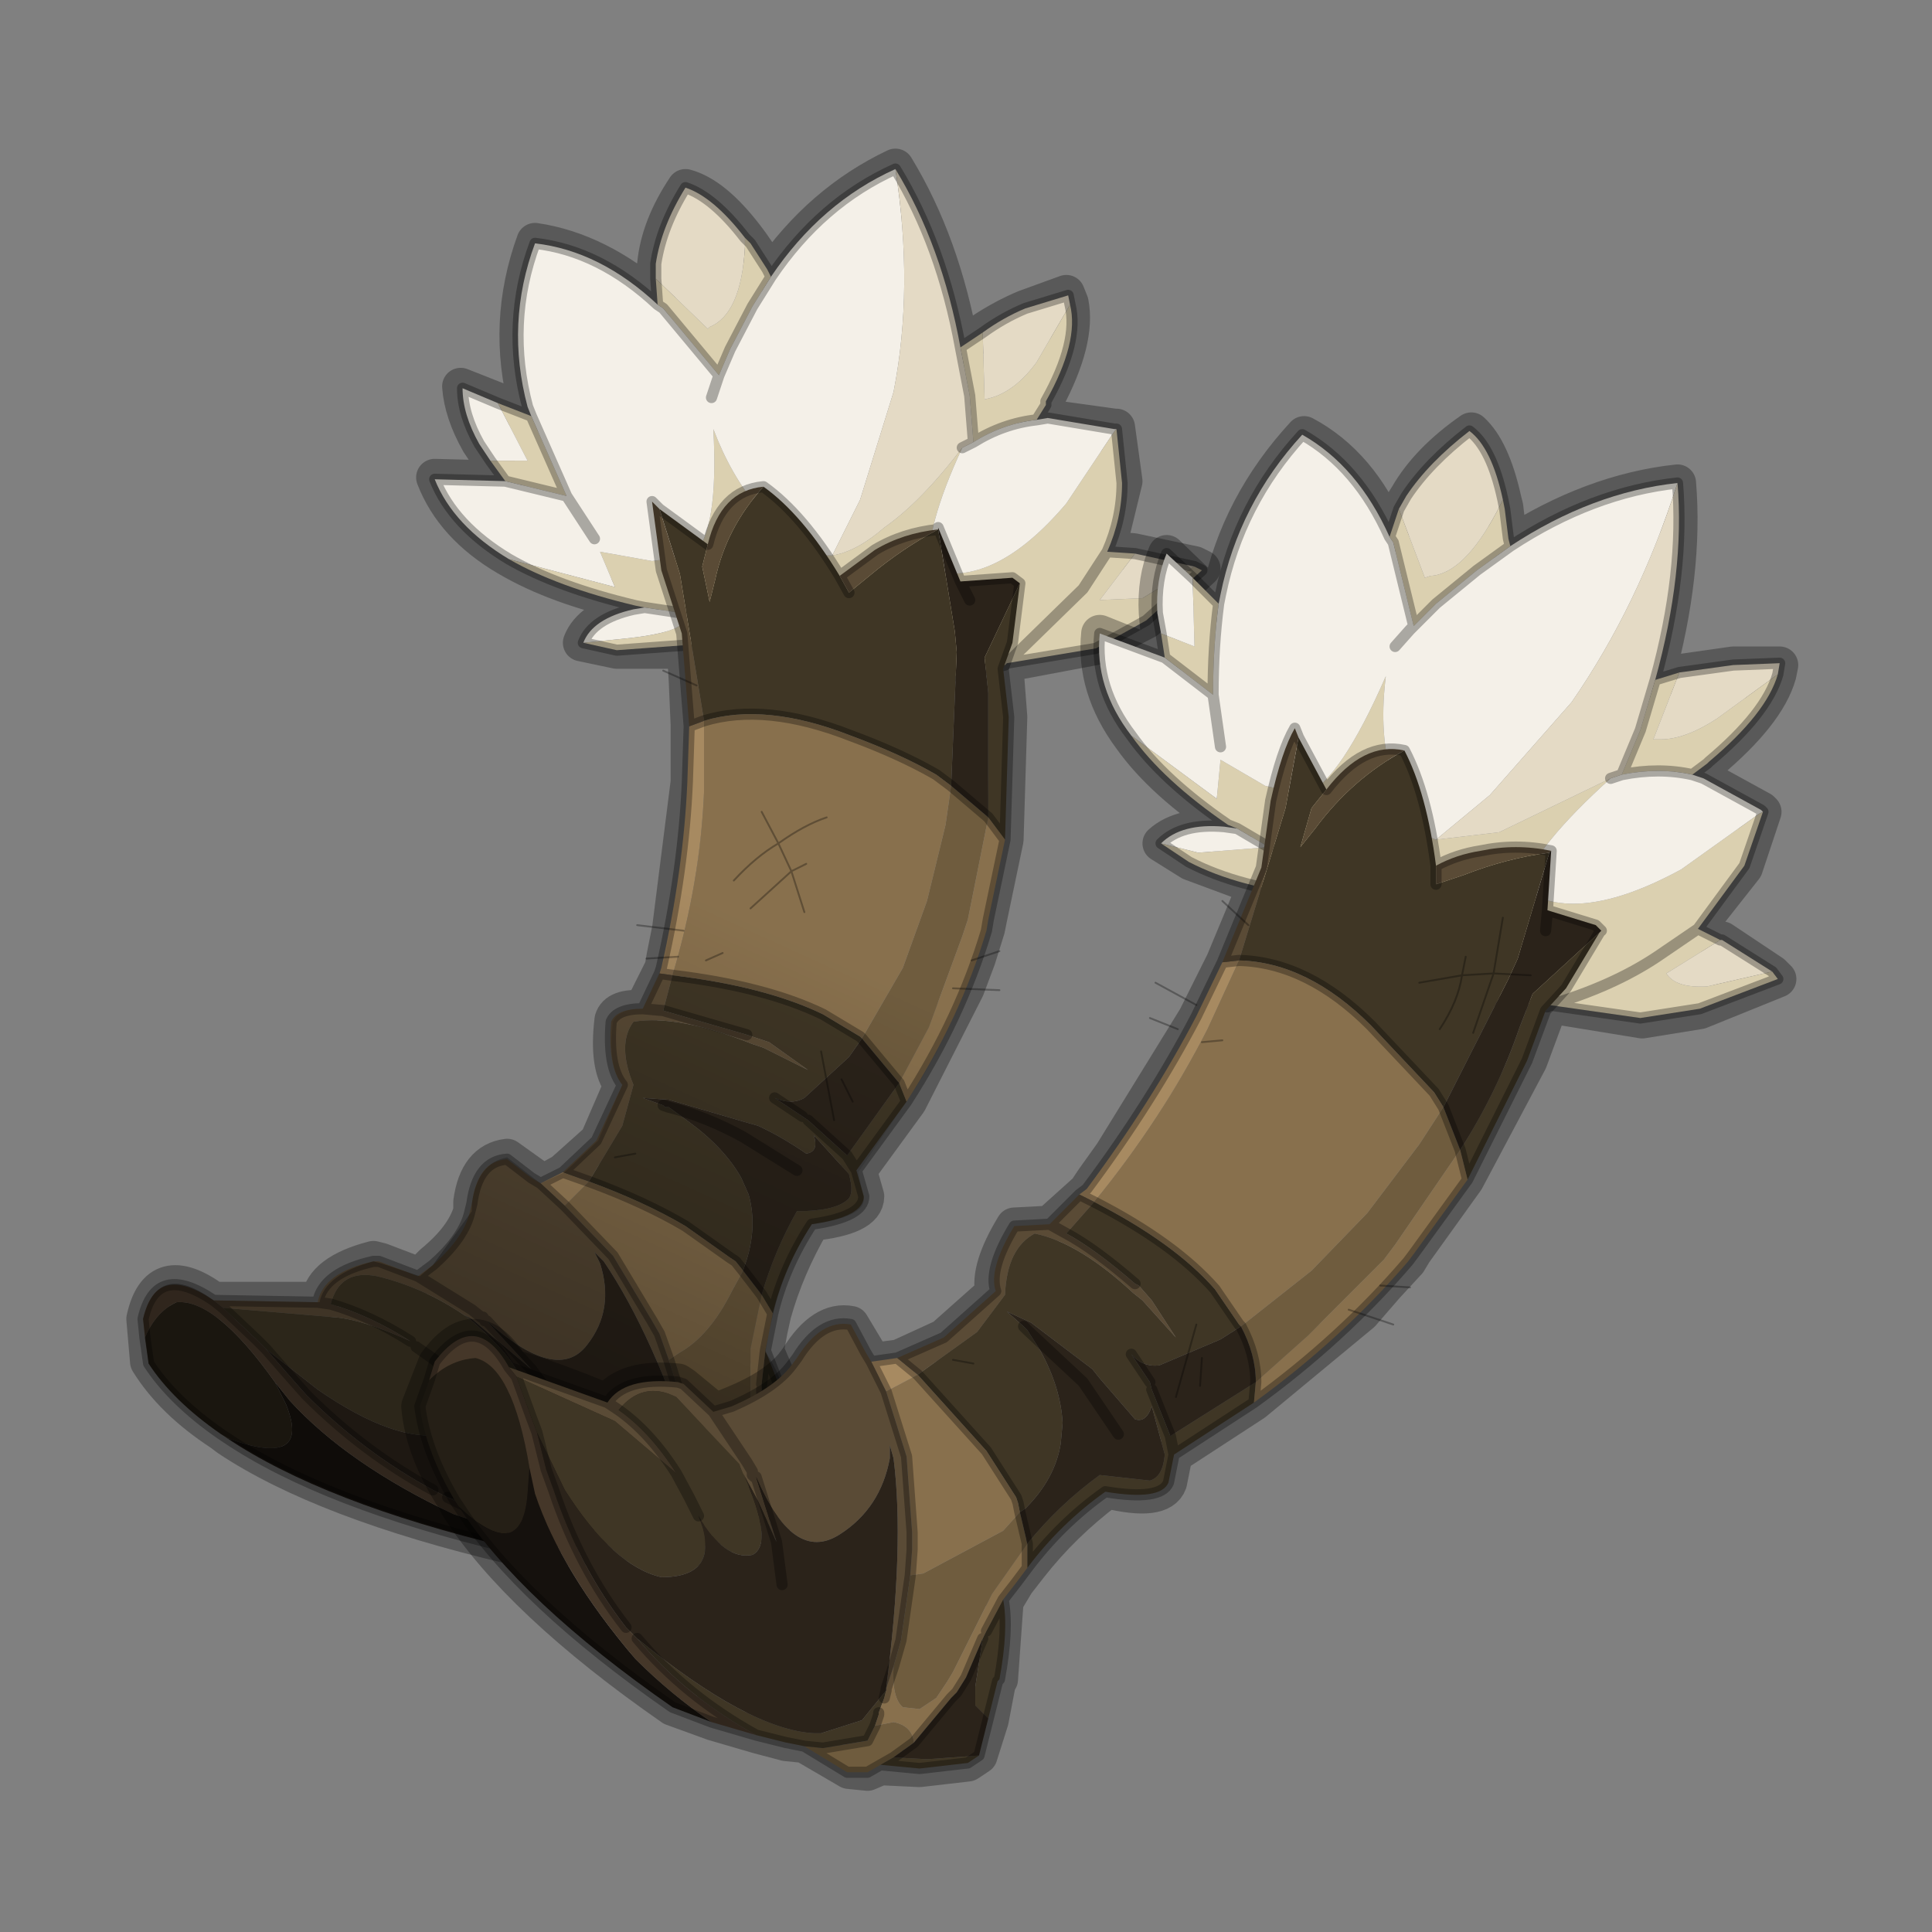 <?xml version="1.0" encoding="UTF-8" standalone="no"?>
<svg xmlns:xlink="http://www.w3.org/1999/xlink" height="520.0px" width="520.0px" xmlns="http://www.w3.org/2000/svg">
  <rect width="100%" height="100%" fill="#808080" stroke="none"/>
  <g transform="matrix(10.0, 0.0, 0.0, 10.0, 0.0, 0.0)">
    <use height="52.0" transform="matrix(1.0, 0.0, 0.0, 1.0, 0.0, 0.0)" width="52.0" xlink:href="#shape0"/>
  </g>
  <defs>
    <g id="shape0" transform="matrix(1.0, 0.0, 0.0, 1.0, 0.0, 0.0)">
      <path d="M52.0 0.0 L52.0 52.0 0.0 52.0 0.0 0.0 52.0 0.0" fill="#795fa9" fill-opacity="0.0" fill-rule="evenodd" stroke="none"/>
      <path d="M18.45 5.05 Q17.75 6.1 17.65 7.1 L17.6 7.5 17.7 8.15 Q16.1 6.75 14.4 6.5 13.6 8.7 14.2 10.95 L14.3 11.15 12.4 10.4 Q12.45 11.1 12.9 11.9 L13.2 12.35 13.6 12.9 11.7 12.85 Q12.2 14.15 13.65 15.0 15.0 15.8 17.1 16.25 L17.3 16.3 17.05 16.35 Q15.9 16.65 15.65 17.3 L16.6 17.5 18.45 17.5 18.5 18.35 18.55 19.5 18.55 21.05 18.05 25.0 17.9 25.75 17.85 26.05 17.3 27.15 Q16.6 27.1 16.5 27.45 16.35 28.7 16.75 29.2 L16.1 30.7 15.15 31.55 14.6 31.85 14.55 31.85 14.35 31.65 13.65 31.15 Q12.85 31.25 12.7 32.35 L12.7 32.6 Q12.5 33.3 11.65 34.0 L11.3 34.35 10.25 33.95 10.05 33.9 Q8.7 34.25 8.6 35.0 L5.75 35.0 Q4.25 33.9 3.9 35.5 L4.0 36.65 Q4.65 37.7 5.95 38.55 L6.15 38.7 Q8.7 40.4 13.75 41.6 L14.85 41.65 16.15 41.6 16.9 41.5 17.35 41.4 18.75 41.65 19.25 41.5 19.5 41.25 20.5 41.0 21.6 40.45 21.8 40.15 21.65 39.25 21.4 38.3 21.4 38.2 20.6 36.35 20.7 35.8 20.8 35.35 Q21.15 34.1 21.85 32.9 23.3 32.75 23.3 32.2 L23.1 31.5 24.45 29.65 26.0 26.6 26.3 25.8 26.55 25.0 26.6 24.75 27.05 22.6 27.15 19.3 27.05 18.0 27.1 17.85 29.5 17.4 30.85 16.7 32.35 15.3 32.15 15.2 30.5 14.85 29.8 14.8 30.25 12.95 30.05 11.5 30.0 11.5 28.2 11.25 27.9 11.25 28.15 10.85 28.15 10.75 Q29.0 9.15 28.8 8.15 L28.7 7.9 27.6 8.3 Q27.0 8.55 26.4 8.95 L25.85 9.35 Q25.35 6.55 24.1 4.5 22.1 5.45 20.75 7.4 L20.65 7.2 20.2 6.55 20.05 6.35 Q19.2 5.25 18.45 5.05 Z" fill="none" stroke="#000000" stroke-linecap="round" stroke-linejoin="round" stroke-opacity="0.302" stroke-width="1.0"/>
      <path d="M17.65 7.5 L19.05 8.85 19.1 8.8 Q19.95 8.45 20.05 6.65 L20.05 6.4 20.2 6.55 20.65 7.25 20.75 7.45 20.25 8.25 19.65 9.4 19.35 10.1 17.85 8.3 17.7 8.2 17.65 7.5 M25.85 9.35 L26.45 8.95 26.5 10.75 26.7 10.7 Q27.35 10.5 27.9 9.75 L28.8 8.2 Q29.05 9.2 28.15 10.8 L28.15 10.9 27.9 11.3 Q27.0 11.4 26.2 11.9 L26.1 10.65 25.85 9.35 M30.05 11.55 L30.2 13.0 Q30.2 13.95 29.8 14.85 L30.55 14.9 29.6 16.15 30.75 16.1 32.15 15.25 32.35 15.35 30.85 16.7 29.5 17.45 27.1 17.85 27.05 17.9 25.8 18.2 20.0 17.25 16.6 17.5 15.7 17.3 16.7 17.2 Q18.75 17.0 18.35 16.5 L17.35 16.35 17.1 16.3 Q15.0 15.8 13.7 15.05 L16.55 15.8 16.15 14.85 17.55 15.1 18.65 14.95 Q19.35 14.3 19.2 11.55 20.15 14.05 22.1 14.95 L22.4 14.95 Q23.05 14.85 23.8 14.2 24.8 13.5 25.9 12.05 24.9 14.2 25.0 15.35 26.75 15.85 28.7 13.55 L30.0 11.6 30.05 11.55 M13.6 12.95 L13.2 12.4 14.2 12.4 13.4 10.85 14.3 11.2 15.25 13.35 13.6 12.95 M29.8 14.85 L29.15 15.85 27.1 17.85 29.15 15.85 29.8 14.85" fill="#dbd0b0" fill-rule="evenodd" stroke="none"/>
      <path d="M20.75 7.45 Q22.1 5.45 24.1 4.55 24.6 7.75 24.05 10.55 L23.15 13.45 22.4 14.95 22.1 14.95 Q20.15 14.05 19.2 11.55 19.35 14.3 18.65 14.95 L17.55 15.1 16.15 14.85 16.55 15.8 13.7 15.05 Q12.2 14.15 11.7 12.9 L13.6 12.95 15.25 13.35 14.3 11.2 14.2 10.95 Q13.6 8.7 14.4 6.55 16.15 6.75 17.7 8.2 L17.85 8.3 19.35 10.1 19.65 9.4 20.25 8.25 20.75 7.45 M27.9 11.3 L28.2 11.25 30.0 11.55 30.05 11.55 30.0 11.6 28.7 13.55 Q26.75 15.85 25.0 15.35 24.9 14.2 25.9 12.05 L26.2 11.9 Q27.0 11.4 27.9 11.3 M15.7 17.3 Q15.95 16.65 17.05 16.4 L17.35 16.35 18.35 16.5 Q18.75 17.0 16.7 17.2 L15.7 17.3 M13.2 12.4 L12.9 11.95 Q12.45 11.15 12.45 10.45 L13.4 10.85 14.2 12.4 13.2 12.4 M19.15 10.7 L19.3 10.25 19.35 10.1 19.3 10.25 19.15 10.7 M16.0 14.5 L15.25 13.35 16.0 14.5" fill="#f4f0e8" fill-rule="evenodd" stroke="none"/>
      <path d="M17.65 7.5 L17.65 7.1 Q17.8 6.1 18.45 5.05 19.2 5.3 20.05 6.4 L20.05 6.65 Q19.95 8.45 19.1 8.8 L19.05 8.85 17.65 7.5 M24.1 4.55 Q25.35 6.6 25.85 9.35 L26.1 10.65 26.2 11.9 25.9 12.05 Q24.8 13.5 23.8 14.2 23.05 14.85 22.4 14.95 L23.15 13.45 24.05 10.55 Q24.6 7.75 24.1 4.55 M26.45 8.95 Q27.0 8.55 27.6 8.3 L28.75 7.95 28.8 8.2 27.9 9.75 Q27.35 10.5 26.7 10.7 L26.5 10.75 26.45 8.95 M30.55 14.9 L32.15 15.25 30.75 16.1 29.6 16.15 30.55 14.9" fill="#e4dac5" fill-rule="evenodd" stroke="none"/>
      <path d="M20.05 6.4 Q19.2 5.3 18.45 5.05 17.8 6.1 17.65 7.1 L17.65 7.5 M20.05 6.4 L20.2 6.55 20.65 7.25 20.75 7.45 Q22.1 5.45 24.1 4.55 25.35 6.6 25.85 9.35 L26.45 8.95 Q27.0 8.55 27.6 8.3 L28.75 7.95 28.8 8.2 Q29.05 9.2 28.15 10.8 L28.15 10.9 27.9 11.3 28.2 11.25 30.0 11.55 30.05 11.55 30.2 13.0 Q30.2 13.95 29.8 14.85 L30.55 14.9 32.15 15.25 32.35 15.35 30.85 16.7 29.5 17.45 27.1 17.85 27.05 17.9 25.8 18.2 20.0 17.25 16.6 17.5 15.7 17.3 Q15.95 16.65 17.05 16.4 L17.35 16.35 17.1 16.3 Q15.0 15.8 13.7 15.05 12.2 14.15 11.7 12.9 L13.6 12.95 13.2 12.4 12.9 11.95 Q12.45 11.15 12.45 10.45 L13.4 10.85 14.3 11.2 14.2 10.95 Q13.6 8.7 14.4 6.55 16.15 6.75 17.7 8.2 L17.65 7.5 M17.7 8.2 L17.85 8.3 19.35 10.1 19.65 9.4 20.25 8.25 20.75 7.45 M19.35 10.1 L19.3 10.25 19.15 10.7 M25.9 12.05 L26.2 11.9 26.1 10.65 25.85 9.35 M27.1 17.85 L29.15 15.85 29.8 14.85 M27.9 11.3 Q27.0 11.4 26.2 11.9 M15.25 13.35 L16.0 14.5 M13.6 12.95 L15.25 13.35 14.3 11.2 M18.35 16.5 L17.35 16.35" fill="none" stroke="#000000" stroke-linecap="round" stroke-linejoin="round" stroke-opacity="0.302" stroke-width="0.3"/>
      <path d="M25.6 21.15 L26.6 22.0 26.05 24.75 25.9 25.2 25.0 27.65 24.2 29.15 23.2 27.95 24.3 26.05 24.95 24.25 25.45 22.2 25.6 21.15 M19.5 41.25 L19.2 41.55 18.75 41.65 17.35 41.4 17.85 41.3 Q18.95 41.05 18.95 40.75 L18.9 40.4 18.85 40.35 19.3 40.15 Q19.8 40.05 20.0 40.45 L19.7 41.0 19.5 41.25 M20.0 34.2 L20.5 34.85 20.2 36.3 20.2 38.5 20.2 38.7 20.1 39.2 19.8 39.65 19.35 39.75 18.65 38.8 18.5 38.2 18.0 36.6 18.3 36.4 Q19.1 35.95 19.7 34.75 L20.0 34.2" fill="#6f5c3e" fill-rule="evenodd" stroke="none"/>
      <path d="M25.25 14.25 L25.7 17.0 25.75 17.55 25.6 21.15 25.2 20.85 Q24.25 20.3 22.9 19.8 20.6 18.9 18.95 19.4 L18.3 15.45 17.75 13.7 19.05 14.65 18.9 15.25 19.1 16.2 19.25 15.6 Q19.55 14.2 20.55 13.1 21.6 13.85 22.6 15.5 L22.85 15.95 23.4 15.5 Q24.3 14.75 25.25 14.25 M26.6 22.0 L26.6 18.65 26.5 17.7 27.45 15.7 27.25 17.3 27.0 18.0 27.15 19.3 27.05 22.6 26.6 22.0 M24.4 29.65 L23.05 31.5 23.25 32.2 Q23.25 32.75 21.85 32.95 21.1 34.1 20.8 35.35 L20.5 34.85 Q20.85 33.65 21.45 32.6 22.45 32.6 22.8 32.3 23.0 32.15 22.85 31.6 L21.9 30.55 Q22.05 31.0 21.7 31.05 21.05 30.6 20.4 30.3 L20.05 30.2 18.0 29.6 17.3 29.55 17.85 29.75 17.9 29.8 18.0 29.8 18.55 30.2 Q19.5 30.9 19.95 31.7 L20.15 32.15 Q20.4 33.05 20.05 34.05 L20.0 34.2 19.8 33.95 19.65 33.85 18.45 33.0 Q17.35 32.35 15.85 31.8 L16.75 30.3 17.05 29.2 Q16.6 28.1 17.05 27.5 18.25 27.3 20.25 28.1 L20.55 28.2 21.75 28.8 20.7 28.05 20.25 27.9 20.1 27.85 17.85 27.2 18.1 26.25 Q20.6 26.55 22.15 27.3 L23.15 27.9 23.2 27.95 22.85 28.45 21.65 29.55 Q21.3 29.75 20.85 29.55 L21.6 30.05 21.75 30.15 22.8 31.1 24.2 29.15 24.4 29.65 M20.6 36.35 L21.35 38.25 21.4 38.35 21.6 39.25 Q21.35 39.3 21.15 39.05 L20.9 38.6 20.5 37.4 20.5 37.25 20.6 36.35 M21.8 40.2 L21.6 40.45 20.5 41.05 19.5 41.25 19.7 41.0 20.6 40.75 21.8 40.2 M17.35 41.4 L16.85 41.5 16.1 41.6 Q13.9 41.25 12.05 40.3 15.8 41.55 17.45 41.05 L17.6 41.0 Q18.25 40.8 18.5 40.3 L18.7 39.4 18.75 39.45 18.8 39.6 18.85 40.05 18.85 40.1 18.85 40.35 18.9 40.4 18.95 40.75 Q18.95 41.05 17.85 41.3 L17.35 41.4 M23.05 31.5 L22.8 31.1 23.05 31.5 M18.0 29.8 L17.85 29.75 18.0 29.8 M12.5 35.4 L12.7 35.55 Q14.3 36.95 13.95 37.45 13.2 37.7 12.1 36.95 13.4 38.2 11.95 38.6 10.65 38.85 8.55 37.4 L7.15 36.3 6.9 36.05 6.0 35.2 8.95 35.45 Q9.75 35.5 11.05 36.1 9.95 35.4 8.9 35.1 9.15 34.15 10.15 34.35 11.4 34.65 12.5 35.4 M11.2 36.25 L11.7 36.6 12.1 36.95 11.7 36.6 11.2 36.25" fill="#3f3625" fill-rule="evenodd" stroke="none"/>
      <path d="M6.1 38.7 L5.95 38.6 Q4.65 37.7 4.0 36.7 L3.9 36.0 Q4.2 35.3 4.75 35.05 5.8 34.95 7.4 37.2 L7.7 37.8 Q8.4 39.55 6.1 38.7" fill="#251f16" fill-rule="evenodd" stroke="none"/>
      <path d="M27.05 22.6 L26.6 24.75 26.55 25.05 Q25.85 27.4 24.4 29.65 L24.2 29.15 25.0 27.65 25.9 25.2 26.05 24.75 26.6 22.0 27.05 22.6 M20.8 35.35 L20.7 35.85 20.6 36.35 20.5 37.25 20.5 37.4 20.55 38.5 20.5 38.9 20.45 39.1 20.0 40.45 Q19.8 40.05 19.3 40.15 L18.85 40.35 18.85 40.1 18.85 40.05 18.8 39.6 18.75 39.45 18.65 38.8 19.35 39.75 19.8 39.65 20.1 39.2 20.2 38.7 20.2 38.5 20.2 36.3 20.5 34.85 20.8 35.35 M25.6 21.15 L25.45 22.2 24.95 24.25 24.3 26.05 23.2 27.95 23.15 27.9 22.15 27.3 Q20.6 26.55 18.1 26.25 18.85 23.75 18.95 21.3 L18.95 19.4 Q20.6 18.9 22.9 19.8 24.25 20.3 25.2 20.85 L25.6 21.15 M15.2 32.45 L15.85 31.8 Q17.35 32.35 18.45 33.0 L19.65 33.85 19.8 33.95 20.0 34.2 19.7 34.75 Q19.1 35.95 18.3 36.4 L18.0 36.6 17.75 35.9 17.55 35.55 16.5 33.8 15.2 32.45" fill="#88704d" fill-rule="evenodd" stroke="none"/>
      <path d="M14.55 31.85 L15.15 31.55 15.85 31.8 15.2 32.45 14.55 31.85 M17.75 26.2 L17.8 26.05 Q18.4 23.4 18.5 21.05 L18.55 19.55 18.95 19.4 18.95 21.3 Q18.85 23.75 18.1 26.25 L17.75 26.2" fill="#a78a61" fill-rule="evenodd" stroke="none"/>
      <path d="M5.75 35.0 L8.55 35.05 Q8.7 34.25 10.05 33.95 L10.2 33.95 11.25 34.35 11.65 34.05 Q12.5 33.3 12.65 32.6 L12.7 32.4 Q12.85 31.25 13.65 31.2 L14.3 31.7 14.55 31.85 15.2 32.45 16.5 33.8 17.55 35.55 17.75 35.9 18.0 36.6 18.5 38.2 18.65 38.8 18.75 39.45 18.7 39.4 Q17.6 35.95 16.25 33.95 L16.0 33.7 16.15 34.0 Q16.55 35.25 15.8 36.2 15.0 37.25 13.1 35.55 L13.05 35.55 13.0 35.45 12.95 35.45 12.7 35.25 11.25 34.35 12.7 35.25 12.95 35.45 13.0 35.45 13.05 35.55 13.1 35.55 14.3 36.85 13.35 36.05 12.7 35.5 12.5 35.4 Q11.4 34.65 10.15 34.35 9.15 34.15 8.9 35.1 L8.55 35.05 8.9 35.1 Q9.95 35.4 11.05 36.1 9.75 35.5 8.95 35.45 L6.0 35.2 5.75 35.0 M15.15 31.55 L16.05 30.7 16.75 29.2 Q16.35 28.7 16.45 27.5 16.6 27.15 17.3 27.15 L17.75 26.2 18.1 26.25 17.85 27.2 20.1 27.85 20.25 27.9 20.7 28.05 21.75 28.8 20.55 28.2 20.25 28.1 Q18.25 27.3 17.05 27.5 16.6 28.1 17.05 29.2 L16.75 30.3 15.85 31.8 15.15 31.55 M18.55 19.55 L18.35 17.05 17.8 15.35 17.55 13.5 17.75 13.7 18.3 15.45 18.95 19.4 18.55 19.55 M19.05 14.65 Q19.4 13.2 20.55 13.1 19.55 14.2 19.25 15.6 L19.1 16.2 18.9 15.25 19.05 14.65 M22.6 15.5 L23.55 14.8 Q24.3 14.35 25.25 14.25 24.3 14.75 23.4 15.5 L22.85 15.95 22.6 15.5 M17.3 27.15 L17.85 27.2 17.3 27.15" fill="#5a4b36" fill-rule="evenodd" stroke="none"/>
      <path d="M25.85 15.65 L27.25 15.55 27.45 15.7 26.5 17.7 26.6 18.65 26.6 22.0 25.6 21.15 25.75 17.55 25.7 17.0 25.25 14.25 25.25 14.2 25.85 15.65 26.1 16.15 25.85 15.65 M21.6 39.25 L21.8 40.2 20.6 40.75 19.7 41.0 20.0 40.45 20.45 39.1 20.5 38.9 20.55 38.5 20.5 37.4 20.9 38.6 21.15 39.05 Q21.35 39.3 21.6 39.25 M23.2 27.95 L24.2 29.15 22.8 31.1 21.75 30.15 21.6 30.05 20.85 29.55 Q21.3 29.75 21.65 29.55 L22.85 28.45 23.2 27.95 M18.0 29.8 L17.9 29.8 17.85 29.75 17.3 29.55 18.0 29.6 20.05 30.2 20.4 30.3 Q21.05 30.6 21.7 31.05 22.05 31.0 21.9 30.55 L22.85 31.6 Q23.0 32.15 22.8 32.3 22.45 32.6 21.45 32.6 20.85 33.65 20.5 34.85 L20.0 34.2 20.05 34.05 Q20.4 33.05 20.15 32.15 L19.95 31.7 Q19.5 30.9 18.55 30.2 L18.0 29.8 Q19.0 30.05 20.0 30.6 L21.45 31.5 20.0 30.6 Q19.0 30.05 18.0 29.8 M13.1 35.55 Q15.0 37.25 15.8 36.2 16.55 35.25 16.15 34.0 L16.0 33.7 16.25 33.95 Q17.6 35.95 18.7 39.4 L18.5 40.3 Q18.25 40.8 17.6 41.0 L17.45 41.05 Q15.8 41.55 12.05 40.3 L11.65 40.1 Q9.8 39.1 8.25 37.55 L7.85 37.1 7.15 36.3 8.55 37.4 Q10.65 38.85 11.95 38.6 13.4 38.2 12.1 36.95 13.2 37.7 13.95 37.45 14.3 36.95 12.7 35.55 L12.5 35.4 12.7 35.5 13.35 36.05 14.3 36.85 13.1 35.55 M14.3 36.85 L15.0 37.8 14.3 36.85" fill="#2b231a" fill-rule="evenodd" stroke="none"/>
      <path d="M14.85 41.65 L13.7 41.65 Q8.7 40.45 6.1 38.7 8.4 39.55 7.7 37.8 L7.4 37.2 7.8 37.7 Q9.35 39.4 12.2 40.75 L14.85 41.65" fill="#15110d" fill-rule="evenodd" stroke="none"/>
      <path d="M16.1 41.6 L14.85 41.65 12.2 40.75 Q9.35 39.4 7.8 37.7 L7.4 37.2 Q5.8 34.95 4.75 35.05 4.2 35.3 3.9 36.0 L3.85 35.5 Q4.2 33.95 5.75 35.0 L6.0 35.2 6.9 36.05 7.15 36.3 7.85 37.1 8.25 37.55 Q9.8 39.1 11.65 40.1 L12.05 40.3 Q13.9 41.25 16.1 41.6" fill="#453729" fill-rule="evenodd" stroke="none"/>
      <path d="M27.45 15.7 L27.25 15.55 25.85 15.65 26.1 16.15 M25.6 21.15 L26.6 22.0 M27.45 15.7 L27.25 17.3 27.0 18.0 27.15 19.3 27.05 22.6 26.6 24.75 26.55 25.05 Q25.85 27.4 24.4 29.65 L23.05 31.5 23.25 32.2 Q23.25 32.75 21.85 32.95 21.1 34.1 20.8 35.35 L20.7 35.85 20.6 36.35 21.35 38.25 21.4 38.35 21.6 39.25 21.8 40.2 21.6 40.45 20.5 41.05 19.5 41.25 19.2 41.55 18.75 41.65 17.35 41.4 16.85 41.5 16.1 41.6 14.85 41.65 13.7 41.65 Q8.7 40.45 6.1 38.7 L5.95 38.6 Q4.65 37.7 4.0 36.7 L3.9 36.0 3.85 35.5 Q4.2 33.95 5.75 35.0 L8.55 35.05 Q8.7 34.25 10.05 33.95 L10.2 33.95 11.25 34.35 11.65 34.05 Q12.5 33.3 12.65 32.6 L12.7 32.4 Q12.85 31.25 13.65 31.2 L14.3 31.7 14.55 31.85 15.15 31.55 16.05 30.7 16.75 29.2 Q16.35 28.7 16.45 27.5 16.6 27.15 17.3 27.15 L17.75 26.2 17.8 26.05 Q18.4 23.4 18.5 21.05 L18.55 19.55 18.35 17.05 17.8 15.35 17.55 13.5 17.75 13.7 19.05 14.65 Q19.4 13.2 20.55 13.1 21.6 13.85 22.6 15.5 L23.55 14.8 Q24.3 14.35 25.25 14.25 L25.25 14.2 25.85 15.65 M22.85 15.95 L22.6 15.5 M18.95 19.4 L18.55 19.55 M24.2 29.15 L24.4 29.65 M25.6 21.15 L25.2 20.85 Q24.25 20.3 22.9 19.8 20.6 18.9 18.95 19.4 M18.1 26.25 Q20.6 26.55 22.15 27.3 L23.15 27.9 23.2 27.95 24.2 29.15 M22.8 31.1 L23.05 31.5 M20.1 27.85 L17.85 27.2 17.3 27.15 M21.6 30.05 L20.85 29.55 M18.0 29.8 Q19.0 30.05 20.0 30.6 L21.45 31.5 M22.8 31.1 L21.75 30.15 M18.1 26.25 L17.75 26.2 M20.0 34.2 L20.5 34.85 20.8 35.35 M17.85 29.75 L18.0 29.8 M15.2 32.45 L16.5 33.8 17.55 35.55 17.75 35.9 18.0 36.6 M20.0 34.2 L19.8 33.95 19.65 33.85 18.45 33.0 Q17.35 32.35 15.85 31.8 L15.15 31.55 M18.75 39.45 L18.65 38.8 18.5 38.2 18.0 36.6 M27.05 22.6 L26.6 22.0 M15.2 32.45 L14.55 31.85 M20.6 36.35 L20.5 37.25 M20.5 37.4 L20.55 38.5 20.5 38.9 20.45 39.1 20.0 40.45 19.7 41.0 19.5 41.25 M15.0 37.8 L14.3 36.85 13.1 35.55 13.05 35.55 13.0 35.45 12.95 35.45 12.7 35.25 11.25 34.35 M7.15 36.3 L7.85 37.1 8.25 37.55 Q9.8 39.1 11.65 40.1 M18.85 40.35 L18.85 40.1 18.85 40.05 M18.8 39.6 L18.75 39.45 M17.35 41.4 L17.85 41.3 Q18.95 41.05 18.95 40.75 L18.9 40.4 M8.9 35.1 L8.55 35.05 M5.75 35.0 L6.0 35.2 6.9 36.05 7.15 36.3 M11.05 36.1 Q9.95 35.4 8.9 35.1 M12.1 36.95 L11.7 36.6 11.2 36.25 M12.05 40.3 Q13.9 41.25 16.1 41.6" fill="none" stroke="#000000" stroke-linecap="round" stroke-linejoin="round" stroke-opacity="0.302" stroke-width="0.3"/>
      <path d="M18.75 18.45 L17.85 18.05 M26.15 25.85 L26.9 25.6 M25.65 26.6 L26.9 26.65 M22.25 22.0 Q21.65 22.2 20.95 22.7 L21.3 23.45 21.7 23.25 M20.5 21.85 L20.95 22.7 Q20.35 23.05 19.75 23.7 M19.45 25.65 L19.0 25.85 M21.65 24.55 L21.3 23.45 20.2 24.45 M18.25 25.75 L17.4 25.8 M17.1 31.05 L16.55 31.15 M22.65 29.05 L22.95 29.65 M22.1 28.3 L22.45 30.15 M18.4 25.05 L17.15 24.9" fill="none" stroke="#000000" stroke-linecap="round" stroke-linejoin="round" stroke-opacity="0.302" stroke-width="0.05"/>
      <path d="M3.85 35.5 Q4.25 33.9 5.75 35.0 L8.6 35.05 Q8.75 34.3 10.05 33.95 L10.25 34.0 11.3 34.35 11.65 34.05 12.7 32.6 12.7 32.4 Q12.85 31.3 13.65 31.15 L14.35 31.7 14.55 31.85 15.2 31.55 16.1 30.7 16.75 29.2 Q16.35 28.7 16.5 27.5 16.65 27.15 17.3 27.15 L17.8 26.05 17.9 25.75 18.05 25.0 18.5 21.1 18.6 19.55 18.5 18.35 18.4 17.5 16.55 17.5 15.65 17.3 Q15.95 16.65 17.05 16.4 L17.35 16.35 17.1 16.3 Q15.0 15.8 13.65 15.05 12.2 14.15 11.7 12.9 L13.6 12.95 13.15 12.4 12.9 11.95 Q12.45 11.15 12.4 10.45 L14.25 11.2 14.2 10.95 Q13.6 8.7 14.4 6.55 16.15 6.75 17.7 8.2 L17.6 7.5 17.6 7.1 Q17.75 6.1 18.45 5.05 19.2 5.3 20.05 6.4 L20.15 6.55 20.65 7.25 20.75 7.45 Q22.15 5.45 24.1 4.55 25.35 6.6 25.85 9.35 L26.4 8.95 Q27.05 8.55 27.6 8.3 L28.7 7.95 28.8 8.2 Q29.0 9.2 28.2 10.8 L28.15 10.9 27.9 11.3 28.2 11.25 30.0 11.55 30.05 11.55 30.2 13.0 29.75 14.85 30.5 14.9 30.55 14.9 32.1 15.25 32.35 15.35 30.85 16.7 29.5 17.45 27.1 17.85 27.05 18.0 27.2 19.35 27.05 22.65 26.65 24.8 26.55 25.05 26.3 25.8 26.0 26.65 Q25.4 28.2 24.4 29.65 L23.1 31.55 23.25 32.25 Q23.3 32.75 21.85 32.95 21.1 34.1 20.8 35.4 L20.7 35.85 20.6 36.4 Q21.05 37.0 21.35 38.25 L21.4 38.35 21.65 39.3 21.8 40.2 21.6 40.45 20.5 41.05 19.5 41.3 19.25 41.55 18.75 41.65 17.4 41.45 16.9 41.5 16.15 41.6 14.85 41.65 13.75 41.65 Q8.7 40.4 6.15 38.7 L5.95 38.6 Q4.65 37.7 4.0 36.7 L3.85 35.5" fill="url(#gradient0)" fill-rule="evenodd" stroke="none"/>
      <path d="M40.5 13.65 L40.45 13.45 Q40.15 12.1 39.6 11.6 38.45 12.4 37.9 13.35 L37.65 13.75 37.4 14.4 Q36.6 12.5 35.1 11.7 33.35 13.6 32.85 16.0 L32.8 16.25 31.4 14.9 Q31.1 15.6 31.15 16.5 L31.2 17.05 31.35 17.75 29.6 17.05 Q29.45 18.5 30.45 19.85 31.3 21.05 33.05 22.2 L33.25 22.3 32.95 22.3 Q31.8 22.2 31.25 22.7 L32.05 23.2 33.8 23.85 33.45 24.7 32.95 25.9 32.2 27.4 29.95 31.05 29.45 31.75 29.25 32.05 28.25 32.95 27.3 33.0 Q26.6 34.15 26.75 34.8 L25.4 36.0 24.2 36.55 23.45 36.65 23.35 36.4 22.9 35.65 Q22.15 35.5 21.5 36.55 L21.35 36.75 Q20.85 37.35 19.75 37.8 L19.25 38.0 18.4 37.3 18.25 37.2 Q16.85 37.05 16.35 37.75 15.05 37.2 13.75 36.8 12.8 35.25 11.75 36.7 L11.3 37.85 Q11.4 39.05 12.25 40.35 L12.35 40.55 Q14.0 43.1 18.1 45.95 L19.2 46.35 20.4 46.7 21.15 46.9 21.65 46.95 22.85 47.65 23.35 47.7 23.7 47.55 24.75 47.6 26.05 47.45 26.35 47.25 26.65 46.3 26.85 45.25 26.9 45.2 27.05 43.1 27.35 42.6 27.7 42.15 Q28.6 41.0 29.8 40.1 31.25 40.45 31.45 39.9 L31.6 39.15 33.75 37.75 36.65 35.35 37.3 34.6 37.9 33.95 38.05 33.7 39.45 31.75 41.15 28.55 41.65 27.2 41.75 27.05 44.2 27.45 45.75 27.2 47.85 26.35 47.7 26.2 46.35 25.3 46.3 25.3 45.65 25.0 46.95 23.35 47.45 21.85 47.4 21.8 45.85 20.95 45.55 20.85 45.95 20.55 46.0 20.5 Q47.55 19.2 47.85 18.15 L47.9 17.9 46.65 17.9 45.25 18.1 44.55 18.3 Q45.35 15.4 45.15 13.0 42.85 13.25 40.6 14.7 L40.6 14.5 40.5 13.65 Z" fill="none" stroke="#000000" stroke-linecap="round" stroke-linejoin="round" stroke-opacity="0.302" stroke-width="1.0"/>
      <path d="M40.45 13.45 L40.5 13.7 40.6 14.5 40.65 14.7 39.75 15.35 38.65 16.25 38.05 16.85 37.5 14.6 37.4 14.45 37.65 13.7 38.35 15.55 38.5 15.5 Q39.4 15.45 40.3 13.75 L40.45 13.45 M44.55 18.3 L45.2 18.1 44.5 19.9 44.7 19.9 Q45.35 19.9 46.2 19.35 L47.85 18.15 Q47.55 19.2 46.0 20.5 L45.95 20.55 45.55 20.85 Q44.65 20.65 43.65 20.85 L44.15 19.65 44.55 18.3 M47.45 21.85 L46.95 23.3 45.7 25.0 46.3 25.3 44.85 26.2 Q45.1 26.6 45.95 26.55 L47.7 26.15 47.85 26.35 45.75 27.15 44.15 27.4 41.7 27.05 41.65 27.1 40.3 26.95 35.35 24.1 Q33.35 23.9 32.0 23.2 L31.25 22.7 32.25 22.95 34.15 22.8 33.3 22.3 33.05 22.2 Q31.3 21.0 30.45 19.8 L32.75 21.5 32.85 20.45 34.05 21.15 35.15 21.4 Q36.1 20.95 37.3 18.2 36.95 21.0 38.4 22.5 L38.65 22.6 40.35 22.4 43.35 20.95 Q41.35 22.75 40.95 23.9 42.4 24.95 45.25 23.4 L47.35 21.9 47.45 21.85 M31.35 17.7 L31.25 17.05 32.15 17.4 32.1 15.55 32.8 16.25 Q32.65 17.4 32.65 18.7 L31.35 17.7 M45.7 25.0 L44.6 25.75 Q43.4 26.55 41.7 27.05 43.4 26.55 44.6 25.75 L45.7 25.0" fill="#dbd0b0" fill-rule="evenodd" stroke="none"/>
      <path d="M37.4 14.45 L37.5 14.6 38.05 16.85 38.65 16.25 39.75 15.35 40.65 14.7 Q42.85 13.25 45.15 13.0 44.1 16.3 42.3 18.9 L40.1 21.4 38.65 22.6 38.4 22.5 Q36.95 21.0 37.3 18.2 36.1 20.95 35.15 21.4 L34.05 21.15 32.85 20.45 32.75 21.5 30.45 19.8 Q29.45 18.5 29.6 17.05 L31.35 17.7 32.65 18.7 Q32.65 17.4 32.8 16.25 L32.85 16.0 Q33.35 13.55 35.05 11.7 36.55 12.55 37.4 14.45 M45.55 20.85 L45.85 20.95 47.4 21.8 47.45 21.85 47.35 21.9 45.25 23.4 Q42.4 24.95 40.95 23.9 41.35 22.75 43.35 20.95 L43.65 20.85 Q44.65 20.65 45.55 20.85 M31.25 22.7 Q31.8 22.15 32.95 22.25 L33.3 22.3 34.15 22.8 32.25 22.95 31.25 22.7 M31.25 17.05 L31.15 16.5 Q31.1 15.6 31.4 14.9 L32.1 15.55 32.15 17.4 31.25 17.05 M37.55 17.4 L37.95 16.95 38.05 16.85 37.95 16.95 37.55 17.4 M32.85 20.1 L32.65 18.7 32.85 20.1" fill="#f4f0e8" fill-rule="evenodd" stroke="none"/>
      <path d="M40.45 13.45 L40.3 13.75 Q39.4 15.45 38.5 15.5 L38.35 15.55 37.65 13.7 37.85 13.35 Q38.45 12.45 39.55 11.6 40.15 12.05 40.45 13.45 M45.15 13.0 Q45.35 15.4 44.55 18.3 L44.15 19.65 43.65 20.85 43.35 20.95 40.35 22.4 38.65 22.6 40.1 21.4 42.3 18.9 Q44.1 16.3 45.15 13.0 M45.2 18.1 L46.65 17.9 47.9 17.85 47.85 18.15 46.2 19.35 Q45.35 19.9 44.7 19.9 L44.5 19.9 45.2 18.1 M46.3 25.3 L46.35 25.3 47.7 26.15 45.95 26.55 Q45.1 26.6 44.85 26.2 L46.3 25.3" fill="#e4dac5" fill-rule="evenodd" stroke="none"/>
      <path d="M40.65 14.7 L40.6 14.5 40.5 13.7 40.45 13.45 Q40.15 12.05 39.55 11.6 38.45 12.45 37.85 13.35 L37.65 13.7 37.4 14.45 37.5 14.6 38.05 16.85 38.65 16.25 39.75 15.35 40.65 14.7 Q42.85 13.25 45.15 13.0 45.35 15.4 44.55 18.3 L45.2 18.1 46.65 17.9 47.9 17.85 47.85 18.15 Q47.55 19.2 46.0 20.5 L45.95 20.55 45.55 20.85 45.85 20.95 47.4 21.8 47.45 21.85 46.95 23.3 45.7 25.0 46.3 25.3 46.35 25.3 47.7 26.15 47.85 26.35 45.75 27.15 44.15 27.4 41.7 27.05 41.65 27.1 40.3 26.95 35.35 24.1 Q33.35 23.9 32.0 23.2 L31.25 22.7 Q31.8 22.15 32.95 22.25 L33.3 22.3 33.05 22.2 Q31.3 21.0 30.45 19.8 29.45 18.5 29.6 17.05 L31.35 17.7 31.25 17.05 31.15 16.5 Q31.1 15.6 31.4 14.9 L32.1 15.55 32.8 16.25 32.85 16.0 Q33.35 13.55 35.05 11.7 36.55 12.55 37.4 14.45 M38.05 16.85 L37.95 16.95 37.55 17.4 M43.35 20.95 L43.65 20.85 44.15 19.65 44.55 18.3 M41.7 27.05 Q43.4 26.55 44.6 25.75 L45.7 25.0 M45.55 20.85 Q44.65 20.65 43.65 20.85 M32.65 18.7 L32.85 20.1 M31.35 17.7 L32.65 18.7 Q32.65 17.4 32.8 16.25 M33.3 22.3 L34.15 22.8" fill="none" stroke="#000000" stroke-linecap="round" stroke-linejoin="round" stroke-opacity="0.302" stroke-width="0.3"/>
      <path d="M23.7 47.5 L23.35 47.7 22.8 47.7 21.65 47.0 22.15 47.05 23.35 46.85 23.55 46.45 24.05 46.35 Q24.55 46.45 24.6 46.9 L24.05 47.3 23.7 47.5 M24.5 42.4 L24.85 42.35 27.0 41.2 27.45 40.7 27.65 41.55 26.7 42.9 25.65 45.0 25.5 45.25 25.2 45.7 24.75 46.0 24.3 45.95 Q24.0 45.7 24.05 44.85 L24.25 44.15 24.5 42.4 M38.85 29.8 L39.3 30.95 37.55 33.5 37.25 33.9 35.2 35.95 33.8 37.2 Q33.8 36.45 33.4 35.7 L35.3 34.2 36.8 32.65 38.2 30.8 38.85 29.8" fill="#6f5c3e" fill-rule="evenodd" stroke="none"/>
      <path d="M13.9 37.05 L16.55 38.25 18.2 39.65 Q17.5 38.55 16.65 37.95 17.3 37.15 18.2 37.6 L19.9 39.4 20.0 39.65 Q20.85 41.55 20.25 41.85 19.5 42.0 18.8 40.8 19.45 42.45 17.8 42.45 16.5 42.15 15.2 40.1 L14.45 38.55 14.3 38.15 13.9 37.05 M20.35 46.7 Q18.45 45.65 17.15 44.1 20.15 46.55 21.9 46.65 L22.1 46.65 23.2 46.3 23.85 45.5 23.8 45.7 23.65 46.1 23.65 46.15 23.55 46.45 23.35 46.85 22.15 47.05 21.65 47.0 21.15 46.9 20.35 46.7 M34.95 19.85 L35.7 21.25 35.3 21.75 35.0 22.8 35.4 22.3 Q36.4 20.95 37.8 20.2 38.4 21.35 38.65 23.3 L38.65 23.8 39.4 23.55 Q40.55 23.1 41.7 22.95 L40.85 25.8 40.6 26.35 38.85 29.8 38.6 29.4 36.9 27.6 Q35.2 25.9 33.35 25.85 L34.6 21.75 34.95 19.85 M43.05 25.1 L42.15 26.6 41.6 27.2 41.1 28.55 39.5 31.75 39.3 30.95 Q40.3 29.4 40.9 27.65 L41.25 26.75 43.05 25.1 M33.75 37.75 L31.6 39.15 31.45 39.9 Q31.25 40.4 29.75 40.15 28.55 41.0 27.65 42.2 L27.65 41.55 Q28.5 40.5 29.6 39.7 L30.95 39.85 Q31.3 39.75 31.35 39.15 L31.0 37.85 Q30.85 38.3 30.55 38.2 L29.6 37.1 29.4 36.85 27.75 35.6 27.1 35.3 27.55 35.7 27.6 35.75 27.65 35.8 28.0 36.35 Q28.55 37.35 28.6 38.3 L28.55 38.85 Q28.4 39.8 27.6 40.6 L27.45 40.7 27.4 40.45 27.35 40.3 26.55 39.05 24.7 37.0 26.3 35.85 27.05 34.85 Q27.1 33.6 27.85 33.2 29.05 33.45 30.5 34.8 L30.75 35.0 31.65 36.0 31.0 35.0 30.65 34.6 30.55 34.55 Q29.45 33.6 28.7 33.2 L29.45 32.35 Q31.6 33.45 32.7 34.7 L33.35 35.65 33.4 35.7 32.85 36.05 31.2 36.75 Q30.75 36.8 30.45 36.45 L30.95 37.2 31.0 37.4 31.5 38.65 33.8 37.2 33.75 37.75 M27.0 43.05 Q27.15 43.85 26.9 45.2 L26.85 45.25 26.6 46.25 26.25 45.9 26.25 45.4 26.45 44.1 26.55 43.9 27.0 43.05 M26.35 47.25 L26.05 47.45 24.75 47.6 23.7 47.5 24.05 47.3 24.95 47.35 26.35 47.25 M18.2 39.65 L18.55 40.3 18.8 40.8 18.55 40.3 18.2 39.65 M31.5 38.65 L31.6 39.15 31.5 38.65" fill="#3f3625" fill-rule="evenodd" stroke="none"/>
      <path d="M11.55 37.15 Q12.1 36.6 12.8 36.55 13.8 36.8 14.25 39.5 L14.2 40.2 Q14.05 42.15 12.35 40.55 L12.25 40.4 Q11.45 39.05 11.3 37.85 L11.55 37.15" fill="#251f16" fill-rule="evenodd" stroke="none"/>
      <path d="M39.5 31.75 L38.05 33.75 37.9 33.95 Q36.1 36.05 33.75 37.75 L33.8 37.2 35.2 35.95 37.25 33.9 37.55 33.5 39.3 30.95 39.5 31.75 M27.65 42.2 L27.35 42.6 27.0 43.05 26.55 43.9 26.45 44.1 26.0 45.15 25.75 45.55 25.6 45.7 24.6 46.9 Q24.55 46.45 24.05 46.35 L23.55 46.45 23.65 46.15 23.65 46.1 23.8 45.7 23.85 45.5 23.85 45.45 24.05 44.85 Q24.0 45.7 24.3 45.95 L24.75 46.0 25.2 45.7 25.5 45.25 25.65 45.0 26.7 42.9 27.65 41.55 27.65 42.2 M29.45 32.35 Q31.25 30.15 32.5 27.7 L33.35 25.85 Q35.2 25.9 36.9 27.6 L38.6 29.4 38.85 29.8 38.2 30.8 36.8 32.65 35.3 34.2 33.4 35.7 33.35 35.65 32.7 34.7 Q31.6 33.45 29.45 32.35 M24.5 42.4 L24.55 41.7 24.55 41.25 24.4 39.2 23.85 37.45 24.7 37.0 26.55 39.05 27.35 40.3 27.4 40.45 27.45 40.7 27.0 41.2 24.85 42.35 24.5 42.4" fill="#88704d" fill-rule="evenodd" stroke="none"/>
      <path d="M23.45 36.65 L24.15 36.55 24.7 37.0 23.85 37.45 23.45 36.65 M29.05 32.15 L29.25 32.0 Q31.0 29.65 32.2 27.35 L32.9 25.9 33.35 25.85 32.5 27.7 Q31.25 30.15 29.45 32.35 L29.05 32.15" fill="#a78a61" fill-rule="evenodd" stroke="none"/>
      <path d="M13.9 37.05 L13.7 36.8 16.35 37.75 Q16.8 37.05 18.25 37.2 L18.4 37.25 19.2 38.0 19.7 37.85 Q20.85 37.35 21.3 36.75 L21.45 36.55 Q22.1 35.5 22.9 35.65 L23.3 36.4 23.45 36.65 23.85 37.45 24.4 39.2 24.55 41.25 24.55 41.7 24.5 42.4 24.25 44.15 24.05 44.85 23.85 45.45 Q24.35 41.6 24.05 39.25 L23.95 38.9 23.95 39.25 Q23.7 40.6 22.6 41.3 21.35 42.1 20.35 39.75 L20.9 41.5 20.4 40.4 20.0 39.65 19.9 39.4 18.2 37.6 Q17.3 37.15 16.65 37.95 17.5 38.55 18.2 39.65 L16.55 38.25 13.9 37.05 M16.35 37.75 L16.65 37.95 16.35 37.75 M24.15 36.55 L25.4 36.0 26.8 34.75 Q26.6 34.15 27.3 33.0 L28.25 32.95 29.05 32.15 29.45 32.35 28.7 33.2 28.25 32.95 28.7 33.2 Q29.45 33.6 30.55 34.55 L30.65 34.6 31.0 35.0 31.65 36.0 30.75 35.0 30.5 34.8 Q29.05 33.45 27.85 33.2 27.1 33.6 27.05 34.85 L26.3 35.85 24.7 37.0 24.15 36.55 M32.9 25.9 L33.95 23.35 34.2 21.55 Q34.5 20.2 34.85 19.6 L34.95 19.85 34.6 21.75 33.35 25.85 32.9 25.9 M35.7 21.25 Q36.7 19.95 37.8 20.2 36.4 20.95 35.4 22.3 L35.0 22.8 35.3 21.75 35.7 21.25 M38.65 23.3 Q39.2 23.0 39.85 22.9 40.8 22.7 41.75 22.9 L41.7 22.95 Q40.55 23.1 39.4 23.55 L38.65 23.8 38.65 23.3 M19.2 38.0 L20.1 39.35 20.25 39.6 20.25 39.7 20.3 39.75 20.35 39.75 20.3 39.75 20.25 39.7 20.25 39.6 20.1 39.35 19.2 38.0" fill="#5a4b36" fill-rule="evenodd" stroke="none"/>
      <path d="M17.15 44.1 L16.85 43.8 Q15.6 42.2 14.9 40.1 L14.7 39.55 14.45 38.55 15.2 40.1 Q16.5 42.15 17.8 42.45 19.45 42.45 18.8 40.8 19.5 42.0 20.25 41.85 20.85 41.55 20.0 39.65 L20.4 40.4 20.9 41.5 20.35 39.75 Q21.35 42.1 22.6 41.3 23.7 40.6 23.95 39.25 L23.95 38.9 24.05 39.25 Q24.35 41.6 23.85 45.45 L23.85 45.5 23.2 46.3 22.1 46.65 21.9 46.65 Q20.15 46.55 17.15 44.1 M41.75 22.9 L41.65 24.5 42.95 24.9 43.1 25.05 43.05 25.1 41.25 26.75 40.9 27.65 Q40.3 29.4 39.3 30.95 L38.85 29.8 40.6 26.35 40.85 25.8 41.7 22.95 41.75 22.9 M26.6 46.25 L26.35 47.25 24.95 47.35 24.05 47.3 24.6 46.9 25.6 45.7 25.75 45.55 26.0 45.15 26.45 44.1 26.25 45.4 26.25 45.9 26.6 46.25 M27.55 35.7 L27.1 35.3 27.75 35.6 29.4 36.85 29.6 37.1 30.55 38.2 Q30.85 38.3 31.0 37.85 L31.35 39.15 Q31.3 39.75 30.95 39.85 L29.6 39.7 Q28.5 40.5 27.65 41.55 L27.45 40.7 27.6 40.6 Q28.4 39.8 28.55 38.85 L28.6 38.3 Q28.55 37.35 28.0 36.35 L27.65 35.8 27.6 35.75 27.55 35.7 M30.1 38.6 L29.15 37.2 27.65 35.8 29.15 37.2 30.1 38.6 M41.6 25.05 L41.65 24.5 41.6 25.05 M33.4 35.7 Q33.8 36.45 33.8 37.2 L31.5 38.65 31.0 37.4 30.95 37.2 30.45 36.45 Q30.75 36.8 31.2 36.75 L32.85 36.05 33.4 35.7 M21.05 42.65 L20.9 41.5 21.05 42.65" fill="#2b231a" fill-rule="evenodd" stroke="none"/>
      <path d="M14.25 39.5 L14.4 40.2 Q15.1 42.3 17.1 44.65 18.05 45.6 19.15 46.35 L18.1 45.95 Q14.0 43.1 12.35 40.55 14.05 42.15 14.2 40.2 L14.25 39.5" fill="#15110d" fill-rule="evenodd" stroke="none"/>
      <path d="M13.7 36.8 L13.9 37.05 14.3 38.15 14.45 38.55 14.7 39.55 14.9 40.1 Q15.6 42.2 16.85 43.8 L17.15 44.1 Q18.45 45.65 20.35 46.7 L19.15 46.35 Q18.05 45.6 17.1 44.65 15.1 42.3 14.4 40.2 L14.25 39.5 Q13.8 36.8 12.8 36.55 12.1 36.6 11.55 37.15 L11.7 36.65 Q12.8 35.2 13.7 36.8" fill="#453729" fill-rule="evenodd" stroke="none"/>
      <path d="M13.7 36.8 L13.9 37.05 M18.2 39.65 Q17.5 38.55 16.65 37.95 L16.35 37.75 13.7 36.8 Q12.8 35.2 11.7 36.65 L11.55 37.15 M19.15 46.35 L20.35 46.7 Q18.45 45.65 17.15 44.1 M16.85 43.8 Q15.6 42.2 14.9 40.1 L14.7 39.55 14.45 38.55 14.3 38.15 13.9 37.05 M12.35 40.55 Q14.0 43.1 18.1 45.95 L19.15 46.35 M12.35 40.55 L12.25 40.4 Q11.45 39.05 11.3 37.85 L11.55 37.15 M16.35 37.75 Q16.8 37.05 18.25 37.2 L18.4 37.25 19.2 38.0 19.7 37.85 Q20.85 37.35 21.3 36.75 L21.45 36.55 Q22.1 35.5 22.9 35.65 L23.3 36.4 23.45 36.65 24.15 36.55 25.4 36.0 26.8 34.75 Q26.6 34.15 27.3 33.0 L28.25 32.95 29.05 32.15 29.25 32.0 Q31.0 29.65 32.2 27.35 L32.9 25.9 33.95 23.35 34.2 21.55 Q34.5 20.2 34.85 19.6 L34.95 19.85 35.7 21.25 Q36.7 19.95 37.8 20.2 38.4 21.35 38.65 23.3 39.2 23.0 39.85 22.9 40.8 22.7 41.75 22.9 L41.65 24.5 42.95 24.9 43.1 25.05 M43.05 25.1 L42.15 26.6 41.6 27.2 41.1 28.55 39.5 31.75 38.05 33.75 37.9 33.95 Q36.1 36.05 33.75 37.75 L31.6 39.15 31.45 39.9 Q31.25 40.4 29.75 40.15 28.55 41.0 27.65 42.2 L27.35 42.6 27.0 43.05 Q27.15 43.85 26.9 45.2 L26.85 45.25 26.6 46.25 26.35 47.25 26.05 47.45 24.75 47.6 23.7 47.5 23.35 47.7 22.8 47.7 21.65 47.0 21.15 46.9 20.35 46.7 M18.8 40.8 L18.55 40.3 18.2 39.65 M20.9 41.5 L20.35 39.75 20.3 39.75 20.25 39.7 20.25 39.6 20.1 39.35 19.2 38.0 M29.45 32.35 L29.05 32.15 M33.35 25.85 L32.9 25.9 M28.7 33.2 L28.25 32.95 M23.85 37.45 L23.45 36.65 M23.85 37.45 L24.4 39.2 24.55 41.25 24.55 41.7 24.5 42.4 M27.45 40.7 L27.4 40.45 27.35 40.3 26.55 39.05 24.7 37.0 M27.55 35.7 L27.6 35.75 27.65 35.8 29.15 37.2 30.1 38.6 M27.45 40.7 L27.65 41.55 27.65 42.2 M30.55 34.55 Q29.45 33.6 28.7 33.2 M24.15 36.55 L24.7 37.0 M41.65 24.5 L41.6 25.05 M38.85 29.8 L39.3 30.95 M38.65 23.3 L38.65 23.8 M38.85 29.8 L38.6 29.4 36.9 27.6 Q35.2 25.9 33.35 25.85 M33.8 37.2 L33.75 37.75 M39.5 31.75 L39.3 30.95 M33.8 37.2 Q33.8 36.45 33.4 35.7 M30.45 36.45 L30.95 37.2 M31.0 37.4 L31.5 38.65 M29.45 32.35 Q31.6 33.45 32.7 34.7 L33.35 35.65 33.4 35.7 M31.6 39.15 L31.5 38.65 M26.45 44.1 L26.0 45.15 25.75 45.55 25.6 45.7 24.6 46.9 24.05 47.3 23.7 47.5 M24.05 44.85 L23.85 45.45 23.85 45.5 23.8 45.7 M23.65 46.1 L23.65 46.15 23.55 46.45 M27.0 43.05 L26.55 43.9 M20.9 41.5 L21.05 42.65 M24.05 44.85 L24.25 44.15 24.5 42.4 M21.65 47.0 L22.15 47.05 23.35 46.85 23.55 46.45" fill="none" stroke="#000000" stroke-linecap="round" stroke-linejoin="round" stroke-opacity="0.302" stroke-width="0.3"/>
      <path d="M26.2 36.7 L25.65 36.6 M40.45 24.7 L40.2 26.2 41.2 26.25 M39.65 27.8 L40.2 26.2 39.35 26.25 Q39.25 26.95 38.75 27.7 M32.9 28.0 L32.35 28.05 M32.2 27.05 L31.1 26.45 M38.2 26.45 L39.35 26.25 39.45 25.75 M33.6 24.9 L32.9 24.25 M31.7 27.7 L30.95 27.4 M32.35 36.55 L32.3 37.3 M32.2 35.65 L31.65 37.6 M36.3 35.25 L37.5 35.65 M37.15 34.6 L37.95 34.65" fill="none" stroke="#000000" stroke-linecap="round" stroke-linejoin="round" stroke-opacity="0.302" stroke-width="0.05"/>
    </g>
    <linearGradient gradientTransform="matrix(0.003, -0.007, 0.011, 0.005, 15.25, 29.4)" gradientUnits="userSpaceOnUse" id="gradient0" spreadMethod="pad" x1="-819.2" x2="819.2">
      <stop offset="0.0" stop-color="#000000" stop-opacity="0.302"/>
      <stop offset="1.0" stop-color="#000000" stop-opacity="0.0"/>
    </linearGradient>
  </defs>
</svg>

